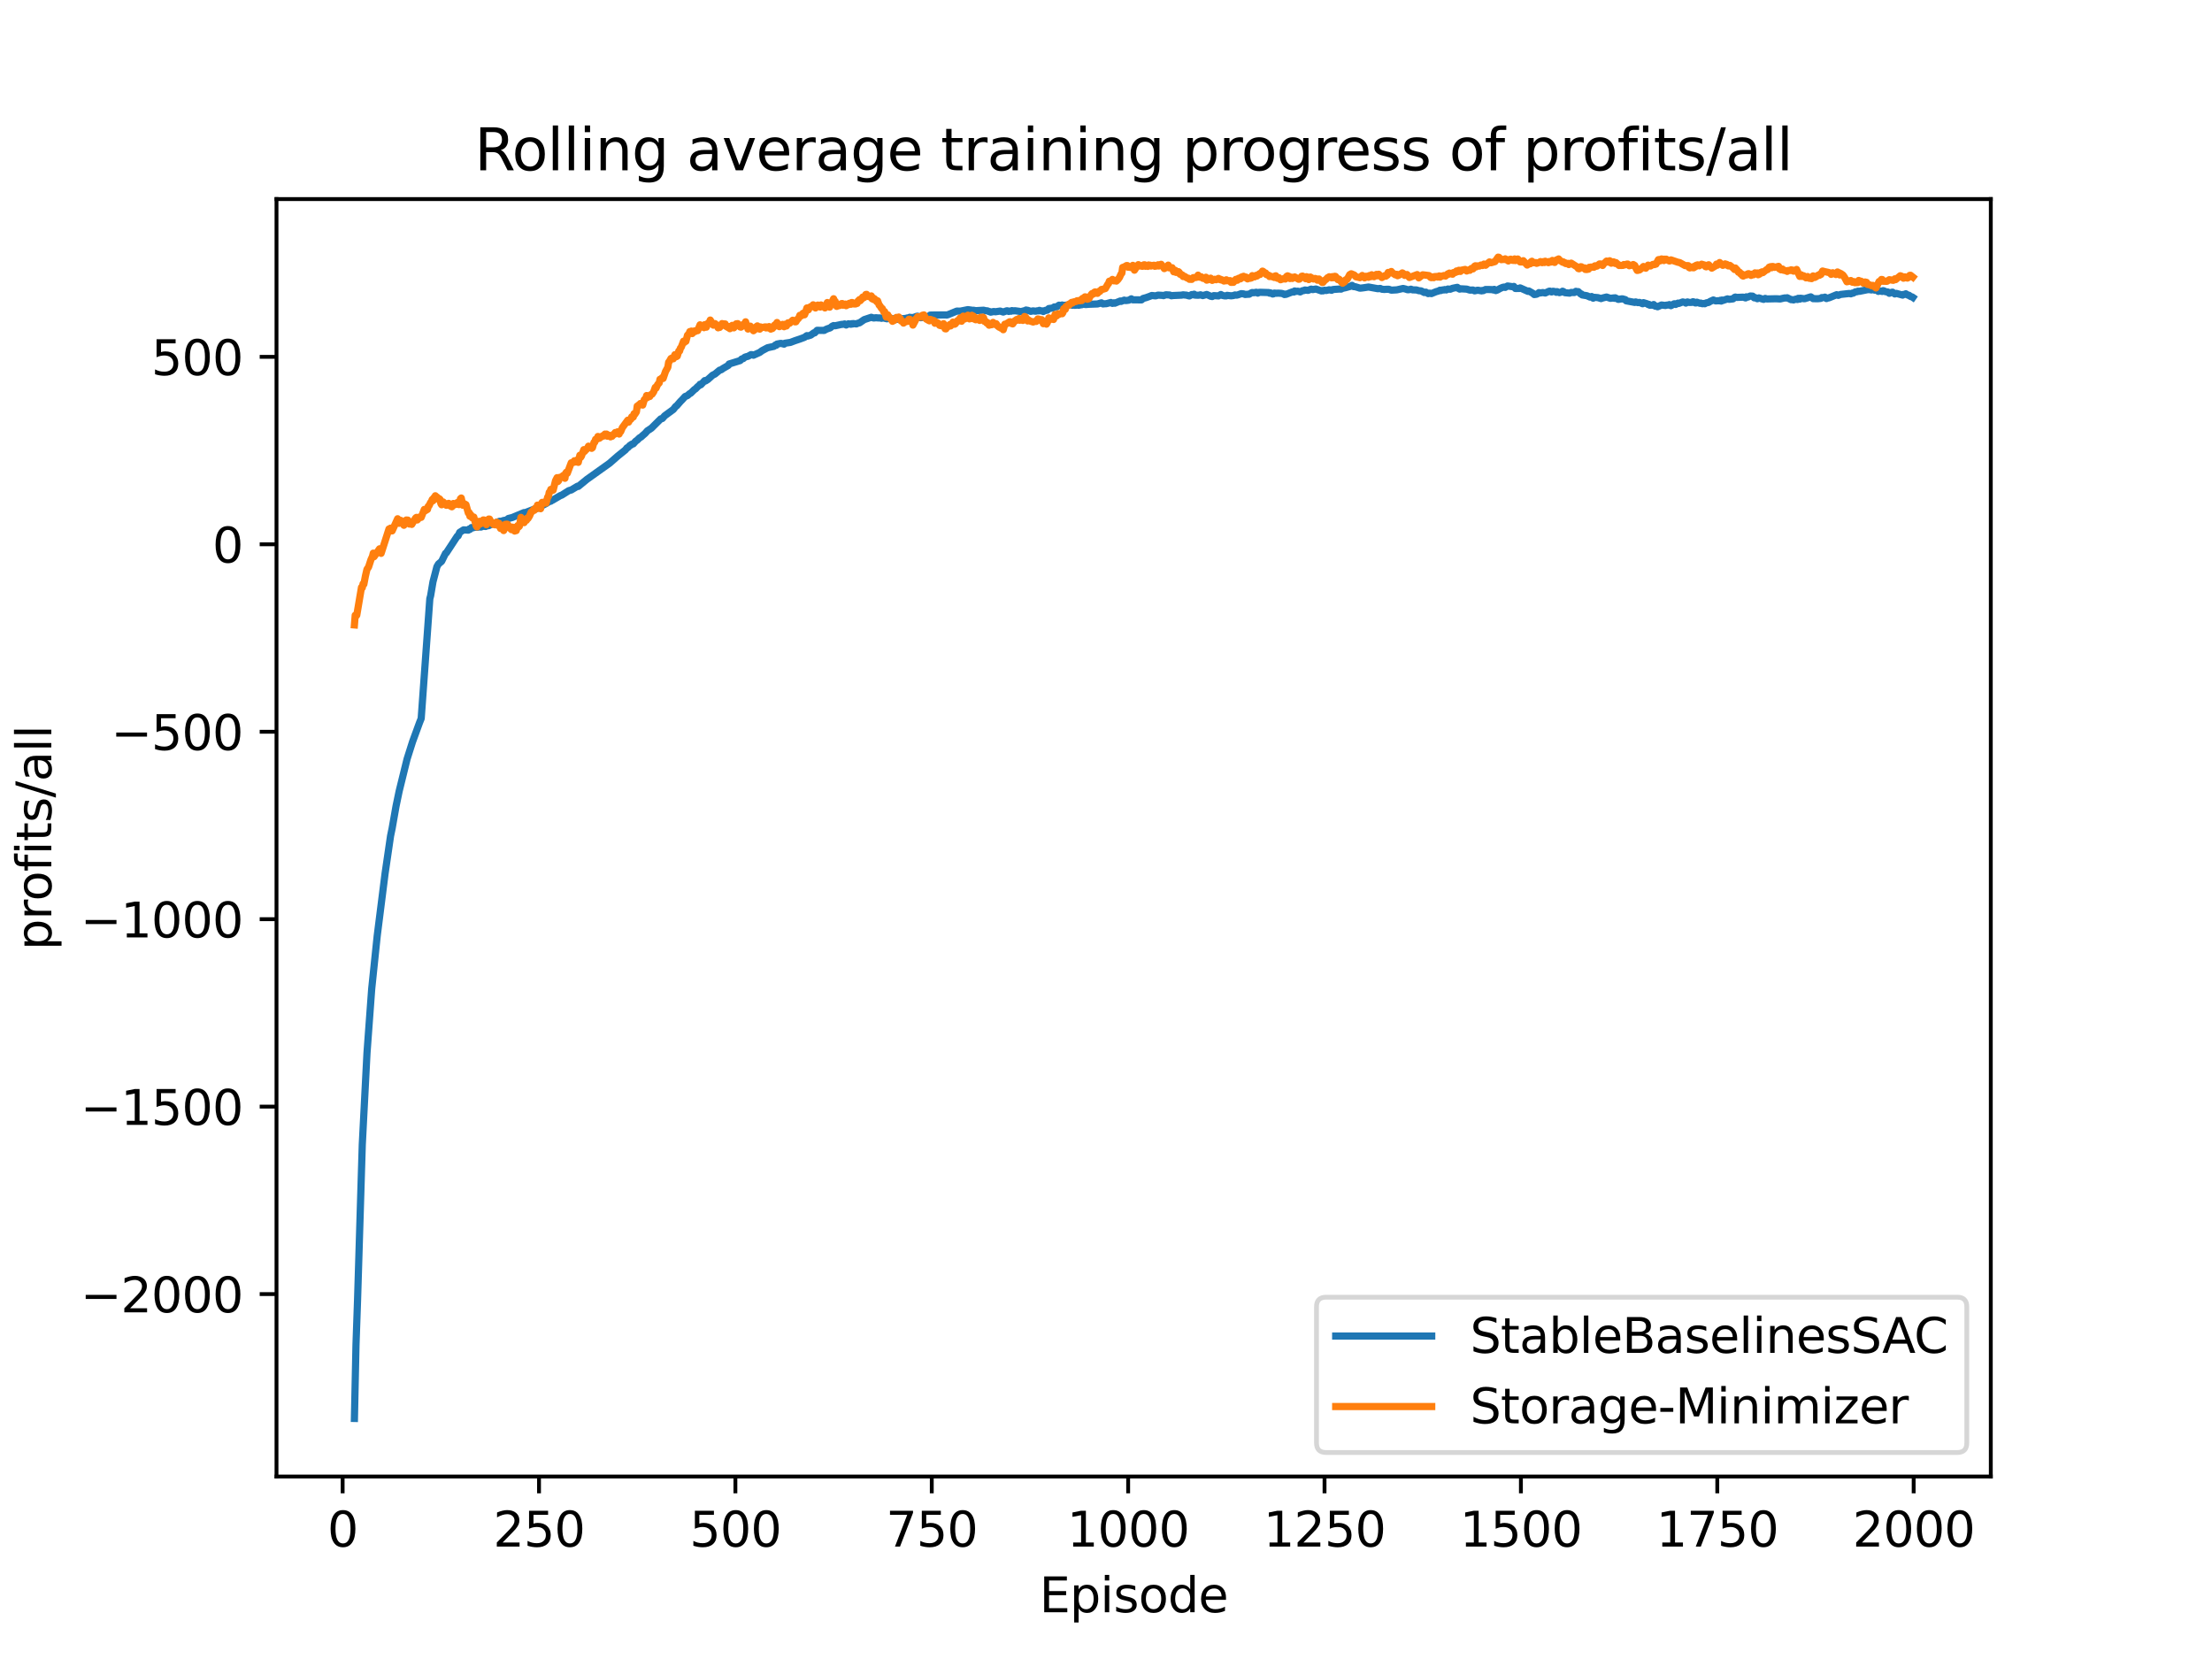 <?xml version="1.0" encoding="utf-8" standalone="no"?>
<!DOCTYPE svg PUBLIC "-//W3C//DTD SVG 1.1//EN"
  "http://www.w3.org/Graphics/SVG/1.1/DTD/svg11.dtd">
<svg xmlns:xlink="http://www.w3.org/1999/xlink" width="460.8pt" height="345.6pt" viewBox="0 0 460.8 345.6" xmlns="http://www.w3.org/2000/svg" version="1.1">
 <defs>
  <style type="text/css">*{stroke-linejoin: round; stroke-linecap: butt}</style>
 </defs>
 <g id="figure_1">
  <g id="patch_1">
   <path d="M 0 345.6 
L 460.8 345.6 
L 460.8 0 
L 0 0 
z
" style="fill: #ffffff"/>
  </g>
  <g id="axes_1">
   <g id="patch_2">
    <path d="M 57.6 307.584 
L 414.72 307.584 
L 414.72 41.472 
L 57.6 41.472 
z
" style="fill: #ffffff"/>
   </g>
   <g id="matplotlib.axis_1">
    <g id="xtick_1">
     <g id="line2d_1">
      <defs>
       <path id="m04e9c3adb4" d="M 0 0 
L 0 3.5 
" style="stroke: #000000; stroke-width: 0.8"/>
      </defs>
      <g>
       <use xlink:href="#m04e9c3adb4" x="71.378" y="307.584" style="stroke: #000000; stroke-width: 0.8"/>
      </g>
     </g>
     <g id="text_1">
      <!-- 0 -->
      <g transform="translate(68.197 322.182)scale(0.1 -0.1)">
       <defs>
        <path id="DejaVuSans-30" d="M 2034 4250 
Q 1547 4250 1301 3770 
Q 1056 3291 1056 2328 
Q 1056 1369 1301 889 
Q 1547 409 2034 409 
Q 2525 409 2770 889 
Q 3016 1369 3016 2328 
Q 3016 3291 2770 3770 
Q 2525 4250 2034 4250 
z
M 2034 4750 
Q 2819 4750 3233 4129 
Q 3647 3509 3647 2328 
Q 3647 1150 3233 529 
Q 2819 -91 2034 -91 
Q 1250 -91 836 529 
Q 422 1150 422 2328 
Q 422 3509 836 4129 
Q 1250 4750 2034 4750 
z
" transform="scale(0.016)"/>
       </defs>
       <use xlink:href="#DejaVuSans-30"/>
      </g>
     </g>
    </g>
    <g id="xtick_2">
     <g id="line2d_2">
      <g>
       <use xlink:href="#m04e9c3adb4" x="112.287" y="307.584" style="stroke: #000000; stroke-width: 0.8"/>
      </g>
     </g>
     <g id="text_2">
      <!-- 250 -->
      <g transform="translate(102.744 322.182)scale(0.1 -0.1)">
       <defs>
        <path id="DejaVuSans-32" d="M 1228 531 
L 3431 531 
L 3431 0 
L 469 0 
L 469 531 
Q 828 903 1448 1529 
Q 2069 2156 2228 2338 
Q 2531 2678 2651 2914 
Q 2772 3150 2772 3378 
Q 2772 3750 2511 3984 
Q 2250 4219 1831 4219 
Q 1534 4219 1204 4116 
Q 875 4013 500 3803 
L 500 4441 
Q 881 4594 1212 4672 
Q 1544 4750 1819 4750 
Q 2544 4750 2975 4387 
Q 3406 4025 3406 3419 
Q 3406 3131 3298 2873 
Q 3191 2616 2906 2266 
Q 2828 2175 2409 1742 
Q 1991 1309 1228 531 
z
" transform="scale(0.016)"/>
        <path id="DejaVuSans-35" d="M 691 4666 
L 3169 4666 
L 3169 4134 
L 1269 4134 
L 1269 2991 
Q 1406 3038 1543 3061 
Q 1681 3084 1819 3084 
Q 2600 3084 3056 2656 
Q 3513 2228 3513 1497 
Q 3513 744 3044 326 
Q 2575 -91 1722 -91 
Q 1428 -91 1123 -41 
Q 819 9 494 109 
L 494 744 
Q 775 591 1075 516 
Q 1375 441 1709 441 
Q 2250 441 2565 725 
Q 2881 1009 2881 1497 
Q 2881 1984 2565 2268 
Q 2250 2553 1709 2553 
Q 1456 2553 1204 2497 
Q 953 2441 691 2322 
L 691 4666 
z
" transform="scale(0.016)"/>
       </defs>
       <use xlink:href="#DejaVuSans-32"/>
       <use xlink:href="#DejaVuSans-35" x="63.623"/>
       <use xlink:href="#DejaVuSans-30" x="127.246"/>
      </g>
     </g>
    </g>
    <g id="xtick_3">
     <g id="line2d_3">
      <g>
       <use xlink:href="#m04e9c3adb4" x="153.196" y="307.584" style="stroke: #000000; stroke-width: 0.8"/>
      </g>
     </g>
     <g id="text_3">
      <!-- 500 -->
      <g transform="translate(143.653 322.182)scale(0.1 -0.1)">
       <use xlink:href="#DejaVuSans-35"/>
       <use xlink:href="#DejaVuSans-30" x="63.623"/>
       <use xlink:href="#DejaVuSans-30" x="127.246"/>
      </g>
     </g>
    </g>
    <g id="xtick_4">
     <g id="line2d_4">
      <g>
       <use xlink:href="#m04e9c3adb4" x="194.105" y="307.584" style="stroke: #000000; stroke-width: 0.8"/>
      </g>
     </g>
     <g id="text_4">
      <!-- 750 -->
      <g transform="translate(184.562 322.182)scale(0.1 -0.1)">
       <defs>
        <path id="DejaVuSans-37" d="M 525 4666 
L 3525 4666 
L 3525 4397 
L 1831 0 
L 1172 0 
L 2766 4134 
L 525 4134 
L 525 4666 
z
" transform="scale(0.016)"/>
       </defs>
       <use xlink:href="#DejaVuSans-37"/>
       <use xlink:href="#DejaVuSans-35" x="63.623"/>
       <use xlink:href="#DejaVuSans-30" x="127.246"/>
      </g>
     </g>
    </g>
    <g id="xtick_5">
     <g id="line2d_5">
      <g>
       <use xlink:href="#m04e9c3adb4" x="235.015" y="307.584" style="stroke: #000000; stroke-width: 0.8"/>
      </g>
     </g>
     <g id="text_5">
      <!-- 1000 -->
      <g transform="translate(222.29 322.182)scale(0.1 -0.1)">
       <defs>
        <path id="DejaVuSans-31" d="M 794 531 
L 1825 531 
L 1825 4091 
L 703 3866 
L 703 4441 
L 1819 4666 
L 2450 4666 
L 2450 531 
L 3481 531 
L 3481 0 
L 794 0 
L 794 531 
z
" transform="scale(0.016)"/>
       </defs>
       <use xlink:href="#DejaVuSans-31"/>
       <use xlink:href="#DejaVuSans-30" x="63.623"/>
       <use xlink:href="#DejaVuSans-30" x="127.246"/>
       <use xlink:href="#DejaVuSans-30" x="190.869"/>
      </g>
     </g>
    </g>
    <g id="xtick_6">
     <g id="line2d_6">
      <g>
       <use xlink:href="#m04e9c3adb4" x="275.924" y="307.584" style="stroke: #000000; stroke-width: 0.8"/>
      </g>
     </g>
     <g id="text_6">
      <!-- 1250 -->
      <g transform="translate(263.199 322.182)scale(0.1 -0.1)">
       <use xlink:href="#DejaVuSans-31"/>
       <use xlink:href="#DejaVuSans-32" x="63.623"/>
       <use xlink:href="#DejaVuSans-35" x="127.246"/>
       <use xlink:href="#DejaVuSans-30" x="190.869"/>
      </g>
     </g>
    </g>
    <g id="xtick_7">
     <g id="line2d_7">
      <g>
       <use xlink:href="#m04e9c3adb4" x="316.833" y="307.584" style="stroke: #000000; stroke-width: 0.8"/>
      </g>
     </g>
     <g id="text_7">
      <!-- 1500 -->
      <g transform="translate(304.108 322.182)scale(0.1 -0.1)">
       <use xlink:href="#DejaVuSans-31"/>
       <use xlink:href="#DejaVuSans-35" x="63.623"/>
       <use xlink:href="#DejaVuSans-30" x="127.246"/>
       <use xlink:href="#DejaVuSans-30" x="190.869"/>
      </g>
     </g>
    </g>
    <g id="xtick_8">
     <g id="line2d_8">
      <g>
       <use xlink:href="#m04e9c3adb4" x="357.742" y="307.584" style="stroke: #000000; stroke-width: 0.8"/>
      </g>
     </g>
     <g id="text_8">
      <!-- 1750 -->
      <g transform="translate(345.017 322.182)scale(0.1 -0.1)">
       <use xlink:href="#DejaVuSans-31"/>
       <use xlink:href="#DejaVuSans-37" x="63.623"/>
       <use xlink:href="#DejaVuSans-35" x="127.246"/>
       <use xlink:href="#DejaVuSans-30" x="190.869"/>
      </g>
     </g>
    </g>
    <g id="xtick_9">
     <g id="line2d_9">
      <g>
       <use xlink:href="#m04e9c3adb4" x="398.651" y="307.584" style="stroke: #000000; stroke-width: 0.8"/>
      </g>
     </g>
     <g id="text_9">
      <!-- 2000 -->
      <g transform="translate(385.926 322.182)scale(0.1 -0.1)">
       <use xlink:href="#DejaVuSans-32"/>
       <use xlink:href="#DejaVuSans-30" x="63.623"/>
       <use xlink:href="#DejaVuSans-30" x="127.246"/>
       <use xlink:href="#DejaVuSans-30" x="190.869"/>
      </g>
     </g>
    </g>
    <g id="text_10">
     <!-- Episode -->
     <g transform="translate(216.523 335.861)scale(0.1 -0.1)">
      <defs>
       <path id="DejaVuSans-45" d="M 628 4666 
L 3578 4666 
L 3578 4134 
L 1259 4134 
L 1259 2753 
L 3481 2753 
L 3481 2222 
L 1259 2222 
L 1259 531 
L 3634 531 
L 3634 0 
L 628 0 
L 628 4666 
z
" transform="scale(0.016)"/>
       <path id="DejaVuSans-70" d="M 1159 525 
L 1159 -1331 
L 581 -1331 
L 581 3500 
L 1159 3500 
L 1159 2969 
Q 1341 3281 1617 3432 
Q 1894 3584 2278 3584 
Q 2916 3584 3314 3078 
Q 3713 2572 3713 1747 
Q 3713 922 3314 415 
Q 2916 -91 2278 -91 
Q 1894 -91 1617 61 
Q 1341 213 1159 525 
z
M 3116 1747 
Q 3116 2381 2855 2742 
Q 2594 3103 2138 3103 
Q 1681 3103 1420 2742 
Q 1159 2381 1159 1747 
Q 1159 1113 1420 752 
Q 1681 391 2138 391 
Q 2594 391 2855 752 
Q 3116 1113 3116 1747 
z
" transform="scale(0.016)"/>
       <path id="DejaVuSans-69" d="M 603 3500 
L 1178 3500 
L 1178 0 
L 603 0 
L 603 3500 
z
M 603 4863 
L 1178 4863 
L 1178 4134 
L 603 4134 
L 603 4863 
z
" transform="scale(0.016)"/>
       <path id="DejaVuSans-73" d="M 2834 3397 
L 2834 2853 
Q 2591 2978 2328 3040 
Q 2066 3103 1784 3103 
Q 1356 3103 1142 2972 
Q 928 2841 928 2578 
Q 928 2378 1081 2264 
Q 1234 2150 1697 2047 
L 1894 2003 
Q 2506 1872 2764 1633 
Q 3022 1394 3022 966 
Q 3022 478 2636 193 
Q 2250 -91 1575 -91 
Q 1294 -91 989 -36 
Q 684 19 347 128 
L 347 722 
Q 666 556 975 473 
Q 1284 391 1588 391 
Q 1994 391 2212 530 
Q 2431 669 2431 922 
Q 2431 1156 2273 1281 
Q 2116 1406 1581 1522 
L 1381 1569 
Q 847 1681 609 1914 
Q 372 2147 372 2553 
Q 372 3047 722 3315 
Q 1072 3584 1716 3584 
Q 2034 3584 2315 3537 
Q 2597 3491 2834 3397 
z
" transform="scale(0.016)"/>
       <path id="DejaVuSans-6f" d="M 1959 3097 
Q 1497 3097 1228 2736 
Q 959 2375 959 1747 
Q 959 1119 1226 758 
Q 1494 397 1959 397 
Q 2419 397 2687 759 
Q 2956 1122 2956 1747 
Q 2956 2369 2687 2733 
Q 2419 3097 1959 3097 
z
M 1959 3584 
Q 2709 3584 3137 3096 
Q 3566 2609 3566 1747 
Q 3566 888 3137 398 
Q 2709 -91 1959 -91 
Q 1206 -91 779 398 
Q 353 888 353 1747 
Q 353 2609 779 3096 
Q 1206 3584 1959 3584 
z
" transform="scale(0.016)"/>
       <path id="DejaVuSans-64" d="M 2906 2969 
L 2906 4863 
L 3481 4863 
L 3481 0 
L 2906 0 
L 2906 525 
Q 2725 213 2448 61 
Q 2172 -91 1784 -91 
Q 1150 -91 751 415 
Q 353 922 353 1747 
Q 353 2572 751 3078 
Q 1150 3584 1784 3584 
Q 2172 3584 2448 3432 
Q 2725 3281 2906 2969 
z
M 947 1747 
Q 947 1113 1208 752 
Q 1469 391 1925 391 
Q 2381 391 2643 752 
Q 2906 1113 2906 1747 
Q 2906 2381 2643 2742 
Q 2381 3103 1925 3103 
Q 1469 3103 1208 2742 
Q 947 2381 947 1747 
z
" transform="scale(0.016)"/>
       <path id="DejaVuSans-65" d="M 3597 1894 
L 3597 1613 
L 953 1613 
Q 991 1019 1311 708 
Q 1631 397 2203 397 
Q 2534 397 2845 478 
Q 3156 559 3463 722 
L 3463 178 
Q 3153 47 2828 -22 
Q 2503 -91 2169 -91 
Q 1331 -91 842 396 
Q 353 884 353 1716 
Q 353 2575 817 3079 
Q 1281 3584 2069 3584 
Q 2775 3584 3186 3129 
Q 3597 2675 3597 1894 
z
M 3022 2063 
Q 3016 2534 2758 2815 
Q 2500 3097 2075 3097 
Q 1594 3097 1305 2825 
Q 1016 2553 972 2059 
L 3022 2063 
z
" transform="scale(0.016)"/>
      </defs>
      <use xlink:href="#DejaVuSans-45"/>
      <use xlink:href="#DejaVuSans-70" x="63.184"/>
      <use xlink:href="#DejaVuSans-69" x="126.66"/>
      <use xlink:href="#DejaVuSans-73" x="154.443"/>
      <use xlink:href="#DejaVuSans-6f" x="206.543"/>
      <use xlink:href="#DejaVuSans-64" x="267.725"/>
      <use xlink:href="#DejaVuSans-65" x="331.201"/>
     </g>
    </g>
   </g>
   <g id="matplotlib.axis_2">
    <g id="ytick_1">
     <g id="line2d_10">
      <defs>
       <path id="mb49ec159e1" d="M 0 0 
L -3.5 0 
" style="stroke: #000000; stroke-width: 0.8"/>
      </defs>
      <g>
       <use xlink:href="#mb49ec159e1" x="57.6" y="269.582" style="stroke: #000000; stroke-width: 0.8"/>
      </g>
     </g>
     <g id="text_11">
      <!-- −2000 -->
      <g transform="translate(16.77 273.381)scale(0.1 -0.1)">
       <defs>
        <path id="DejaVuSans-2212" d="M 678 2272 
L 4684 2272 
L 4684 1741 
L 678 1741 
L 678 2272 
z
" transform="scale(0.016)"/>
       </defs>
       <use xlink:href="#DejaVuSans-2212"/>
       <use xlink:href="#DejaVuSans-32" x="83.789"/>
       <use xlink:href="#DejaVuSans-30" x="147.412"/>
       <use xlink:href="#DejaVuSans-30" x="211.035"/>
       <use xlink:href="#DejaVuSans-30" x="274.658"/>
      </g>
     </g>
    </g>
    <g id="ytick_2">
     <g id="line2d_11">
      <g>
       <use xlink:href="#mb49ec159e1" x="57.6" y="230.533" style="stroke: #000000; stroke-width: 0.8"/>
      </g>
     </g>
     <g id="text_12">
      <!-- −1500 -->
      <g transform="translate(16.77 234.332)scale(0.1 -0.1)">
       <use xlink:href="#DejaVuSans-2212"/>
       <use xlink:href="#DejaVuSans-31" x="83.789"/>
       <use xlink:href="#DejaVuSans-35" x="147.412"/>
       <use xlink:href="#DejaVuSans-30" x="211.035"/>
       <use xlink:href="#DejaVuSans-30" x="274.658"/>
      </g>
     </g>
    </g>
    <g id="ytick_3">
     <g id="line2d_12">
      <g>
       <use xlink:href="#mb49ec159e1" x="57.6" y="191.484" style="stroke: #000000; stroke-width: 0.8"/>
      </g>
     </g>
     <g id="text_13">
      <!-- −1000 -->
      <g transform="translate(16.77 195.284)scale(0.1 -0.1)">
       <use xlink:href="#DejaVuSans-2212"/>
       <use xlink:href="#DejaVuSans-31" x="83.789"/>
       <use xlink:href="#DejaVuSans-30" x="147.412"/>
       <use xlink:href="#DejaVuSans-30" x="211.035"/>
       <use xlink:href="#DejaVuSans-30" x="274.658"/>
      </g>
     </g>
    </g>
    <g id="ytick_4">
     <g id="line2d_13">
      <g>
       <use xlink:href="#mb49ec159e1" x="57.6" y="152.436" style="stroke: #000000; stroke-width: 0.8"/>
      </g>
     </g>
     <g id="text_14">
      <!-- −500 -->
      <g transform="translate(23.133 156.235)scale(0.1 -0.1)">
       <use xlink:href="#DejaVuSans-2212"/>
       <use xlink:href="#DejaVuSans-35" x="83.789"/>
       <use xlink:href="#DejaVuSans-30" x="147.412"/>
       <use xlink:href="#DejaVuSans-30" x="211.035"/>
      </g>
     </g>
    </g>
    <g id="ytick_5">
     <g id="line2d_14">
      <g>
       <use xlink:href="#mb49ec159e1" x="57.6" y="113.387" style="stroke: #000000; stroke-width: 0.8"/>
      </g>
     </g>
     <g id="text_15">
      <!-- 0 -->
      <g transform="translate(44.237 117.187)scale(0.1 -0.1)">
       <use xlink:href="#DejaVuSans-30"/>
      </g>
     </g>
    </g>
    <g id="ytick_6">
     <g id="line2d_15">
      <g>
       <use xlink:href="#mb49ec159e1" x="57.6" y="74.339" style="stroke: #000000; stroke-width: 0.8"/>
      </g>
     </g>
     <g id="text_16">
      <!-- 500 -->
      <g transform="translate(31.512 78.138)scale(0.1 -0.1)">
       <use xlink:href="#DejaVuSans-35"/>
       <use xlink:href="#DejaVuSans-30" x="63.623"/>
       <use xlink:href="#DejaVuSans-30" x="127.246"/>
      </g>
     </g>
    </g>
    <g id="text_17">
     <!-- profits/all -->
     <g transform="translate(10.691 197.945)rotate(-90)scale(0.1 -0.1)">
      <defs>
       <path id="DejaVuSans-72" d="M 2631 2963 
Q 2534 3019 2420 3045 
Q 2306 3072 2169 3072 
Q 1681 3072 1420 2755 
Q 1159 2438 1159 1844 
L 1159 0 
L 581 0 
L 581 3500 
L 1159 3500 
L 1159 2956 
Q 1341 3275 1631 3429 
Q 1922 3584 2338 3584 
Q 2397 3584 2469 3576 
Q 2541 3569 2628 3553 
L 2631 2963 
z
" transform="scale(0.016)"/>
       <path id="DejaVuSans-66" d="M 2375 4863 
L 2375 4384 
L 1825 4384 
Q 1516 4384 1395 4259 
Q 1275 4134 1275 3809 
L 1275 3500 
L 2222 3500 
L 2222 3053 
L 1275 3053 
L 1275 0 
L 697 0 
L 697 3053 
L 147 3053 
L 147 3500 
L 697 3500 
L 697 3744 
Q 697 4328 969 4595 
Q 1241 4863 1831 4863 
L 2375 4863 
z
" transform="scale(0.016)"/>
       <path id="DejaVuSans-74" d="M 1172 4494 
L 1172 3500 
L 2356 3500 
L 2356 3053 
L 1172 3053 
L 1172 1153 
Q 1172 725 1289 603 
Q 1406 481 1766 481 
L 2356 481 
L 2356 0 
L 1766 0 
Q 1100 0 847 248 
Q 594 497 594 1153 
L 594 3053 
L 172 3053 
L 172 3500 
L 594 3500 
L 594 4494 
L 1172 4494 
z
" transform="scale(0.016)"/>
       <path id="DejaVuSans-2f" d="M 1625 4666 
L 2156 4666 
L 531 -594 
L 0 -594 
L 1625 4666 
z
" transform="scale(0.016)"/>
       <path id="DejaVuSans-61" d="M 2194 1759 
Q 1497 1759 1228 1600 
Q 959 1441 959 1056 
Q 959 750 1161 570 
Q 1363 391 1709 391 
Q 2188 391 2477 730 
Q 2766 1069 2766 1631 
L 2766 1759 
L 2194 1759 
z
M 3341 1997 
L 3341 0 
L 2766 0 
L 2766 531 
Q 2569 213 2275 61 
Q 1981 -91 1556 -91 
Q 1019 -91 701 211 
Q 384 513 384 1019 
Q 384 1609 779 1909 
Q 1175 2209 1959 2209 
L 2766 2209 
L 2766 2266 
Q 2766 2663 2505 2880 
Q 2244 3097 1772 3097 
Q 1472 3097 1187 3025 
Q 903 2953 641 2809 
L 641 3341 
Q 956 3463 1253 3523 
Q 1550 3584 1831 3584 
Q 2591 3584 2966 3190 
Q 3341 2797 3341 1997 
z
" transform="scale(0.016)"/>
       <path id="DejaVuSans-6c" d="M 603 4863 
L 1178 4863 
L 1178 0 
L 603 0 
L 603 4863 
z
" transform="scale(0.016)"/>
      </defs>
      <use xlink:href="#DejaVuSans-70"/>
      <use xlink:href="#DejaVuSans-72" x="63.477"/>
      <use xlink:href="#DejaVuSans-6f" x="102.34"/>
      <use xlink:href="#DejaVuSans-66" x="163.521"/>
      <use xlink:href="#DejaVuSans-69" x="198.727"/>
      <use xlink:href="#DejaVuSans-74" x="226.51"/>
      <use xlink:href="#DejaVuSans-73" x="265.719"/>
      <use xlink:href="#DejaVuSans-2f" x="317.818"/>
      <use xlink:href="#DejaVuSans-61" x="351.51"/>
      <use xlink:href="#DejaVuSans-6c" x="412.789"/>
      <use xlink:href="#DejaVuSans-6c" x="440.572"/>
     </g>
    </g>
   </g>
   <g id="line2d_16">
    <path d="M 73.833 295.488 
L 74.16 280.138 
L 74.487 270.775 
L 75.469 238.428 
L 76.451 219.357 
L 77.433 205.982 
L 78.578 194.968 
L 80.215 181.981 
L 81.36 174.141 
L 81.687 172.563 
L 82.505 167.921 
L 83.16 164.781 
L 84.796 158.134 
L 85.942 154.516 
L 87.415 150.489 
L 87.742 149.677 
L 89.542 124.711 
L 89.705 124.113 
L 90.196 121.2 
L 91.015 118.057 
L 91.342 117.49 
L 91.996 116.939 
L 92.815 115.263 
L 92.978 115.18 
L 95.269 111.679 
L 95.433 111.647 
L 95.76 110.903 
L 96.578 110.381 
L 97.56 110.438 
L 97.724 110.21 
L 97.887 110.279 
L 98.215 109.899 
L 98.378 109.991 
L 98.869 109.847 
L 99.524 109.828 
L 99.851 109.76 
L 100.178 109.795 
L 100.669 109.619 
L 101.16 109.675 
L 101.487 109.531 
L 101.815 109.508 
L 102.469 109.172 
L 104.105 108.581 
L 104.433 108.648 
L 104.76 108.469 
L 105.578 108.299 
L 105.905 108.009 
L 106.724 107.803 
L 109.178 106.774 
L 109.342 106.822 
L 111.633 105.93 
L 111.796 105.954 
L 112.287 105.66 
L 113.76 104.9 
L 114.415 104.479 
L 114.742 104.411 
L 114.905 104.177 
L 115.069 104.219 
L 116.705 103.257 
L 117.033 103.135 
L 118.505 102.204 
L 118.996 102.075 
L 120.305 101.288 
L 120.469 101.33 
L 122.269 99.856 
L 127.015 96.474 
L 128.651 95.037 
L 130.287 93.72 
L 130.615 93.296 
L 130.778 93.253 
L 131.269 92.751 
L 131.433 92.724 
L 131.596 92.538 
L 131.924 92.469 
L 132.415 91.918 
L 132.742 91.688 
L 133.233 91.209 
L 133.56 91.023 
L 133.887 90.714 
L 134.378 90.297 
L 134.869 89.741 
L 135.687 89.208 
L 137.651 87.255 
L 137.978 87.18 
L 138.469 86.617 
L 140.269 85.297 
L 140.76 84.663 
L 140.924 84.589 
L 141.742 83.642 
L 142.069 83.319 
L 142.724 82.6 
L 143.215 82.407 
L 143.705 81.972 
L 143.869 81.921 
L 144.687 81.121 
L 144.851 81.05 
L 145.342 80.542 
L 145.669 80.298 
L 145.833 80.052 
L 145.996 80.156 
L 146.815 79.281 
L 146.978 79.359 
L 147.469 79.045 
L 148.451 78.159 
L 148.942 77.918 
L 149.924 77.105 
L 150.251 77.031 
L 150.578 76.779 
L 151.724 76.117 
L 151.887 75.827 
L 154.178 75.118 
L 154.505 74.787 
L 154.833 74.701 
L 155.16 74.411 
L 155.487 74.304 
L 155.815 74.228 
L 156.469 73.869 
L 156.796 73.902 
L 156.96 74 
L 158.269 73.411 
L 158.76 73.048 
L 159.905 72.439 
L 161.215 72.155 
L 161.542 71.861 
L 161.705 71.933 
L 161.869 71.676 
L 162.687 71.524 
L 163.342 71.692 
L 163.505 71.502 
L 163.833 71.452 
L 164.324 71.379 
L 164.651 71.331 
L 165.633 70.961 
L 166.615 70.635 
L 167.269 70.396 
L 167.596 70.271 
L 168.087 69.916 
L 168.251 70.011 
L 168.905 69.803 
L 169.56 69.322 
L 169.724 69.345 
L 170.215 68.813 
L 171.687 68.834 
L 172.015 68.645 
L 172.342 68.501 
L 172.833 68.342 
L 172.996 68.264 
L 173.324 67.982 
L 173.651 67.822 
L 173.978 67.865 
L 175.287 67.583 
L 175.778 67.545 
L 175.942 67.477 
L 176.269 67.706 
L 176.76 67.447 
L 177.251 67.547 
L 177.415 67.434 
L 177.578 67.503 
L 177.742 67.407 
L 178.396 67.477 
L 178.724 67.327 
L 179.051 67.258 
L 180.033 66.582 
L 181.505 66.095 
L 181.996 66.247 
L 182.487 66.191 
L 182.978 66.235 
L 183.305 66.225 
L 183.633 66.307 
L 183.96 66.225 
L 184.778 66.409 
L 184.942 66.284 
L 186.087 66.413 
L 186.415 66.397 
L 186.742 66.548 
L 187.56 66.36 
L 188.051 66.389 
L 188.705 66.323 
L 189.033 66.225 
L 189.196 66.239 
L 189.524 66.09 
L 189.687 66.16 
L 190.015 66.14 
L 190.178 66.177 
L 190.996 65.879 
L 191.16 65.873 
L 191.324 66.029 
L 191.487 65.965 
L 191.815 66.183 
L 193.124 65.969 
L 193.287 66.054 
L 193.778 65.64 
L 194.105 65.63 
L 194.76 65.618 
L 196.724 65.608 
L 197.051 65.601 
L 197.215 65.634 
L 197.542 65.534 
L 199.342 64.798 
L 199.833 64.824 
L 200.16 64.797 
L 201.633 64.501 
L 201.96 64.549 
L 202.287 64.594 
L 202.451 64.621 
L 202.615 64.766 
L 202.778 64.626 
L 203.269 64.719 
L 204.905 64.623 
L 205.233 64.713 
L 205.724 64.762 
L 206.051 64.92 
L 206.215 64.918 
L 206.378 65.031 
L 207.033 64.891 
L 207.36 64.948 
L 208.342 64.8 
L 208.996 65.005 
L 209.651 64.767 
L 209.815 64.736 
L 210.142 64.881 
L 210.305 64.799 
L 210.633 64.831 
L 210.796 64.708 
L 211.124 64.76 
L 211.451 64.736 
L 212.433 64.868 
L 212.596 64.941 
L 213.415 64.724 
L 213.578 64.711 
L 213.742 64.581 
L 213.905 64.675 
L 214.069 64.636 
L 214.724 64.86 
L 215.215 64.758 
L 215.705 64.83 
L 216.196 64.729 
L 216.36 64.758 
L 216.524 64.651 
L 216.851 64.771 
L 217.178 64.764 
L 217.342 64.892 
L 217.505 64.741 
L 217.669 64.745 
L 217.833 64.637 
L 218.16 64.625 
L 218.487 64.278 
L 219.305 64.171 
L 219.633 63.936 
L 220.124 63.921 
L 220.615 63.571 
L 220.778 63.671 
L 221.269 63.534 
L 221.433 63.648 
L 222.087 63.564 
L 222.251 63.607 
L 222.578 63.49 
L 222.742 63.51 
L 222.905 63.409 
L 223.396 63.599 
L 223.724 63.429 
L 223.887 63.602 
L 224.542 63.544 
L 224.705 63.597 
L 225.033 63.517 
L 225.36 63.479 
L 225.524 63.348 
L 226.178 63.442 
L 226.833 63.385 
L 228.633 63.318 
L 229.451 63.086 
L 229.778 63.315 
L 230.105 63.278 
L 230.433 63.27 
L 231.415 63.011 
L 231.742 63.205 
L 232.069 63.077 
L 232.233 63.168 
L 233.378 62.702 
L 233.542 62.79 
L 234.196 62.522 
L 234.36 62.603 
L 234.687 62.598 
L 235.178 62.528 
L 235.669 62.252 
L 235.996 62.458 
L 237.796 62.47 
L 238.124 62.178 
L 238.778 61.997 
L 239.596 61.701 
L 239.924 61.555 
L 240.742 61.636 
L 241.233 61.478 
L 242.215 61.538 
L 242.378 61.587 
L 242.869 61.405 
L 243.196 61.429 
L 243.687 61.455 
L 244.015 61.616 
L 244.342 61.564 
L 246.142 61.486 
L 246.469 61.411 
L 246.796 61.457 
L 247.124 61.475 
L 247.615 61.622 
L 247.778 61.649 
L 248.269 61.363 
L 248.596 61.418 
L 248.76 61.284 
L 248.924 61.476 
L 249.578 61.509 
L 249.905 61.471 
L 250.069 61.408 
L 250.56 61.577 
L 251.378 61.343 
L 251.869 61.558 
L 252.196 61.71 
L 252.524 61.775 
L 252.851 61.584 
L 253.505 61.621 
L 253.833 61.649 
L 254.324 61.35 
L 254.651 61.542 
L 255.142 61.639 
L 255.469 61.634 
L 255.633 61.523 
L 255.96 61.567 
L 256.451 61.623 
L 256.942 61.568 
L 257.269 61.441 
L 257.596 61.495 
L 257.924 61.41 
L 258.578 61.173 
L 259.069 61.224 
L 259.396 61.347 
L 259.887 61.3 
L 260.215 61.295 
L 260.705 61 
L 260.869 60.937 
L 261.196 60.987 
L 261.687 60.882 
L 262.015 61.061 
L 262.178 60.919 
L 262.505 60.892 
L 264.305 60.943 
L 264.469 61.076 
L 264.633 60.997 
L 265.124 61.247 
L 265.287 61.217 
L 265.451 61.056 
L 265.942 61.092 
L 266.269 61.068 
L 266.924 61.109 
L 267.251 61.181 
L 267.578 61.36 
L 267.742 61.26 
L 267.905 61.317 
L 269.215 60.805 
L 269.542 60.838 
L 269.705 60.61 
L 269.869 60.717 
L 270.36 60.658 
L 270.851 60.814 
L 271.342 60.555 
L 271.669 60.518 
L 271.833 60.415 
L 272.487 60.488 
L 273.142 60.229 
L 273.469 60.327 
L 274.124 60.207 
L 275.269 60.608 
L 275.433 60.521 
L 275.596 60.597 
L 275.924 60.46 
L 276.251 60.522 
L 276.905 60.361 
L 277.396 60.473 
L 277.56 60.343 
L 277.887 60.292 
L 279.033 60.209 
L 279.36 60.23 
L 279.687 60.06 
L 280.342 59.922 
L 281.324 59.646 
L 281.651 59.444 
L 281.978 59.705 
L 282.305 59.725 
L 282.96 59.919 
L 283.287 60.034 
L 283.615 60.005 
L 284.105 59.942 
L 285.087 59.788 
L 287.051 60.146 
L 287.378 60.098 
L 287.542 60.092 
L 287.869 60.253 
L 288.36 60.295 
L 288.851 60.265 
L 289.342 60.265 
L 289.833 60.446 
L 290.978 60.38 
L 292.287 60.092 
L 292.778 60.208 
L 293.269 60.37 
L 293.596 60.329 
L 293.924 60.244 
L 294.251 60.382 
L 295.069 60.399 
L 295.56 60.555 
L 296.051 60.597 
L 296.705 60.939 
L 297.033 60.86 
L 297.524 61.166 
L 297.851 61.07 
L 298.178 61.166 
L 299.16 60.763 
L 299.651 60.628 
L 299.978 60.448 
L 300.142 60.53 
L 300.469 60.395 
L 300.796 60.405 
L 300.96 60.323 
L 301.287 60.395 
L 301.615 60.209 
L 302.105 60.255 
L 302.596 60.058 
L 303.578 59.856 
L 303.742 60.057 
L 303.905 60.062 
L 304.069 60.226 
L 304.396 60.163 
L 305.542 60.23 
L 306.196 60.435 
L 306.851 60.418 
L 307.178 60.588 
L 307.833 60.452 
L 308.651 60.592 
L 308.815 60.505 
L 308.978 60.548 
L 309.469 60.307 
L 310.287 60.315 
L 310.615 60.326 
L 310.942 60.342 
L 311.105 60.412 
L 311.269 60.277 
L 311.596 60.532 
L 311.924 60.417 
L 312.578 60.056 
L 313.069 59.853 
L 313.396 59.792 
L 313.56 59.876 
L 314.051 59.576 
L 315.196 59.742 
L 315.36 59.665 
L 315.687 60.097 
L 316.505 60.089 
L 316.669 59.971 
L 318.305 60.699 
L 318.469 60.612 
L 319.287 61.075 
L 319.615 61.362 
L 320.105 61.293 
L 320.433 61.106 
L 320.596 60.957 
L 320.76 61.042 
L 321.415 60.942 
L 321.905 61.04 
L 322.724 60.657 
L 322.887 60.651 
L 323.215 60.822 
L 323.542 60.675 
L 324.033 60.771 
L 324.196 60.892 
L 324.36 60.752 
L 324.851 60.962 
L 325.342 60.808 
L 325.505 60.667 
L 325.669 60.723 
L 325.996 60.97 
L 326.978 61.066 
L 327.305 60.918 
L 327.96 60.944 
L 328.287 60.69 
L 328.615 60.798 
L 328.778 60.753 
L 329.269 61.229 
L 329.433 61.235 
L 329.596 61.441 
L 330.578 61.603 
L 331.233 61.891 
L 331.56 61.766 
L 331.887 62.117 
L 332.051 61.935 
L 332.869 62 
L 333.524 62.2 
L 333.851 62.079 
L 334.669 61.878 
L 335.487 62.15 
L 336.142 62.065 
L 336.305 62.147 
L 336.469 62.034 
L 337.124 62.368 
L 337.942 62.245 
L 338.596 62.423 
L 338.76 62.664 
L 340.56 63.001 
L 340.724 62.895 
L 341.215 63.046 
L 341.542 62.998 
L 342.196 63.276 
L 342.36 63.05 
L 343.178 63.299 
L 343.342 63.439 
L 343.505 63.401 
L 343.669 63.577 
L 344.16 63.56 
L 344.324 63.589 
L 344.487 63.438 
L 344.815 63.78 
L 345.142 63.798 
L 345.305 63.905 
L 346.124 63.538 
L 346.942 63.641 
L 347.105 63.562 
L 347.433 63.557 
L 347.76 63.455 
L 348.087 63.68 
L 348.742 63.292 
L 348.905 63.282 
L 349.069 63.424 
L 349.56 63.141 
L 349.724 63.214 
L 350.542 62.901 
L 351.033 63.007 
L 351.196 63.141 
L 351.524 62.901 
L 351.851 62.998 
L 352.178 63 
L 352.505 62.984 
L 352.669 62.853 
L 352.833 62.887 
L 353.16 63.108 
L 353.324 63.106 
L 353.487 62.948 
L 353.815 63.074 
L 354.142 63.186 
L 354.305 63.136 
L 354.633 63.271 
L 354.96 63.213 
L 355.124 63.28 
L 355.451 63.089 
L 355.942 63.005 
L 356.269 62.787 
L 356.924 62.492 
L 357.415 62.686 
L 357.905 62.649 
L 358.233 62.667 
L 358.396 62.553 
L 358.56 62.72 
L 358.724 62.505 
L 358.887 62.602 
L 359.869 62.261 
L 360.196 62.356 
L 361.015 62.261 
L 361.342 61.945 
L 361.505 61.885 
L 361.833 61.957 
L 362.651 61.922 
L 363.142 61.9 
L 363.633 62.063 
L 363.796 61.832 
L 364.124 61.885 
L 364.615 61.664 
L 365.105 61.69 
L 365.433 62.045 
L 365.596 61.976 
L 366.087 62.231 
L 366.415 62.055 
L 366.905 62.223 
L 367.396 62.364 
L 367.724 62.162 
L 368.051 62.277 
L 370.015 62.233 
L 370.833 62.282 
L 371.487 62.128 
L 371.815 62.064 
L 372.142 62.083 
L 372.305 62.03 
L 373.124 62.427 
L 373.287 62.399 
L 373.615 62.483 
L 374.105 62.311 
L 374.433 62.391 
L 374.596 62.149 
L 374.76 62.149 
L 374.924 62.319 
L 375.087 62.129 
L 375.905 62.238 
L 377.215 61.84 
L 377.542 62.066 
L 377.705 62.215 
L 378.687 62.227 
L 379.178 62.178 
L 379.342 62.146 
L 379.505 61.992 
L 379.996 61.988 
L 380.16 61.9 
L 380.487 62.197 
L 380.651 62.089 
L 380.978 62.054 
L 381.305 61.928 
L 382.615 61.389 
L 382.942 61.531 
L 383.433 61.339 
L 385.233 61.137 
L 385.56 61.211 
L 385.887 61.053 
L 386.051 61.069 
L 386.542 60.788 
L 386.869 60.77 
L 387.033 60.665 
L 387.36 60.686 
L 389.16 60.32 
L 389.487 60.35 
L 389.651 60.316 
L 389.815 60.402 
L 390.142 60.301 
L 390.469 60.442 
L 390.96 60.426 
L 391.287 60.703 
L 391.451 60.583 
L 392.105 60.714 
L 392.269 60.55 
L 392.433 60.575 
L 392.76 60.765 
L 393.251 60.825 
L 393.578 61.101 
L 394.069 60.894 
L 394.233 60.862 
L 394.724 61.235 
L 395.051 61.122 
L 396.36 61.476 
L 396.524 61.332 
L 396.851 61.328 
L 397.015 61.2 
L 397.505 61.506 
L 397.669 61.502 
L 397.996 61.766 
L 398.324 61.847 
L 398.487 61.96 
L 398.487 61.96 
" clip-path="url(#p64f8cccde6)" style="fill: none; stroke: #1f77b4; stroke-width: 1.5; stroke-linecap: square"/>
   </g>
   <g id="line2d_17">
    <path d="M 73.833 130.184 
L 73.996 128.162 
L 74.16 128.35 
L 74.324 128.144 
L 75.305 122.349 
L 75.469 122.444 
L 75.633 121.611 
L 75.796 121.717 
L 76.124 119.996 
L 76.451 118.591 
L 76.778 118.125 
L 77.269 116.611 
L 77.596 115.892 
L 77.76 115.227 
L 77.924 115.967 
L 79.069 114.328 
L 79.233 115.11 
L 79.396 115.274 
L 81.033 110.191 
L 81.196 110.492 
L 81.36 110.021 
L 81.524 110.6 
L 81.687 110.595 
L 82.833 108.063 
L 83.16 109.012 
L 83.324 108.821 
L 83.487 108.406 
L 83.651 108.883 
L 83.815 108.936 
L 83.978 108.665 
L 84.142 109.424 
L 84.633 108.328 
L 84.96 108.348 
L 85.287 109.17 
L 85.615 109.004 
L 85.778 109.239 
L 86.596 107.889 
L 86.76 107.78 
L 86.924 108.319 
L 87.087 108.134 
L 87.251 107.752 
L 87.415 107.842 
L 87.742 107.775 
L 88.396 106.121 
L 88.56 106.411 
L 89.051 106.119 
L 89.215 105.466 
L 89.378 105.356 
L 89.705 104.662 
L 89.869 104.51 
L 90.033 104.06 
L 90.196 104.322 
L 90.36 103.711 
L 90.524 103.665 
L 90.687 103.278 
L 90.851 103.763 
L 91.015 103.537 
L 91.342 104.033 
L 91.505 103.881 
L 91.669 104.034 
L 91.833 104.895 
L 91.996 105.154 
L 92.16 105.066 
L 92.324 104.566 
L 92.978 105.262 
L 93.142 104.932 
L 93.305 105.066 
L 93.469 104.858 
L 93.633 105.305 
L 94.124 105.572 
L 94.287 105.417 
L 94.451 104.884 
L 94.615 105.025 
L 94.778 104.917 
L 94.942 105.087 
L 95.269 104.689 
L 95.433 105.035 
L 95.596 105.117 
L 95.924 103.892 
L 96.087 103.746 
L 96.415 105.253 
L 96.742 104.944 
L 97.069 105.129 
L 97.56 106.867 
L 97.724 106.772 
L 97.887 107.541 
L 98.051 107.209 
L 98.378 107.879 
L 98.705 107.71 
L 99.196 109.551 
L 99.36 109.774 
L 99.851 108.595 
L 100.015 109.174 
L 100.342 108.584 
L 100.505 108.946 
L 100.669 108.316 
L 100.833 108.324 
L 101.16 108.625 
L 101.324 109.302 
L 101.487 109.086 
L 101.651 108.322 
L 101.815 108.127 
L 101.978 108.136 
L 102.305 108.769 
L 102.633 108.905 
L 102.796 109.273 
L 102.96 109.138 
L 103.124 109.332 
L 103.287 109.311 
L 103.451 108.78 
L 103.778 109.478 
L 103.942 109.012 
L 104.269 110.091 
L 104.76 109.647 
L 104.924 110.526 
L 105.251 109.227 
L 105.415 109.552 
L 105.578 109.191 
L 105.742 109.224 
L 106.069 109.735 
L 106.233 110.071 
L 106.396 110.028 
L 106.56 110.343 
L 106.724 109.806 
L 106.887 109.96 
L 107.215 110.631 
L 107.378 109.826 
L 107.542 110.537 
L 107.869 109.471 
L 108.033 109.771 
L 108.196 109.626 
L 108.524 107.779 
L 109.015 108.686 
L 109.178 108.881 
L 109.342 108.245 
L 109.669 108.389 
L 109.833 107.926 
L 109.996 108.005 
L 110.324 107.462 
L 110.651 106.665 
L 110.815 106.605 
L 111.142 106.188 
L 111.305 106.304 
L 111.469 105.915 
L 111.796 105.969 
L 111.96 105.228 
L 112.124 105.241 
L 112.287 105.481 
L 112.451 105.302 
L 112.615 105.98 
L 112.778 104.931 
L 112.942 104.648 
L 113.105 104.673 
L 113.269 104.861 
L 113.433 104.571 
L 113.76 104.813 
L 114.087 103.559 
L 114.251 103.392 
L 114.415 102.56 
L 114.578 102.464 
L 114.742 101.947 
L 114.905 101.973 
L 115.069 102.17 
L 115.233 102.102 
L 115.724 100.147 
L 116.051 99.507 
L 116.215 100.313 
L 116.378 100.136 
L 116.542 99.456 
L 116.869 99.413 
L 117.36 99.044 
L 117.687 99.638 
L 117.851 98.548 
L 118.015 98.349 
L 118.178 98.592 
L 118.996 96.409 
L 119.16 96.457 
L 119.324 96.311 
L 119.487 96.321 
L 119.651 95.986 
L 119.978 96.246 
L 120.142 95.863 
L 120.305 95.782 
L 120.469 96.317 
L 120.796 94.835 
L 120.96 95.269 
L 121.124 95.017 
L 121.615 93.673 
L 121.778 94.035 
L 121.942 93.641 
L 122.105 93.687 
L 122.433 93.245 
L 122.596 92.946 
L 122.76 93.029 
L 123.087 93.023 
L 123.251 93.397 
L 123.415 93.265 
L 123.742 92.146 
L 123.905 92.108 
L 124.069 91.521 
L 124.396 91.464 
L 124.56 90.924 
L 124.724 91.329 
L 124.887 91.284 
L 125.215 90.94 
L 125.378 90.968 
L 125.705 90.697 
L 125.869 90.801 
L 126.033 90.426 
L 126.196 90.517 
L 126.36 90.426 
L 126.524 90.865 
L 126.851 90.658 
L 127.178 91.007 
L 127.342 90.812 
L 127.505 90.893 
L 127.833 90.443 
L 127.996 90.478 
L 128.16 90.106 
L 128.487 90.229 
L 128.651 89.954 
L 128.978 90.418 
L 129.142 89.872 
L 129.305 89.909 
L 129.633 89.105 
L 130.778 87.535 
L 130.942 87.942 
L 131.269 87.336 
L 131.433 87.319 
L 131.596 86.833 
L 131.76 86.787 
L 131.924 86.872 
L 132.087 86.179 
L 132.251 86.297 
L 132.578 85.794 
L 132.742 84.594 
L 132.905 84.647 
L 133.069 84.351 
L 133.233 84.308 
L 133.396 84.061 
L 133.56 84.143 
L 133.724 84.076 
L 133.887 84.385 
L 134.215 83.268 
L 134.542 82.978 
L 134.705 82.396 
L 134.869 82.813 
L 135.033 82.517 
L 135.36 82.6 
L 135.524 82.246 
L 135.851 82.106 
L 136.178 81.611 
L 136.505 80.7 
L 136.669 80.858 
L 136.996 80.106 
L 137.324 79.778 
L 137.487 79.009 
L 137.651 79.014 
L 137.978 78.655 
L 138.142 78.838 
L 138.633 77.403 
L 139.124 76.505 
L 139.287 75.46 
L 139.451 75.26 
L 139.778 74.683 
L 140.105 74.532 
L 140.269 74.741 
L 140.596 73.882 
L 140.76 73.967 
L 140.924 74.29 
L 141.087 74.185 
L 141.415 73.1 
L 141.578 73.125 
L 141.742 72.527 
L 141.905 72.366 
L 142.396 71.073 
L 142.56 71.332 
L 142.724 70.968 
L 142.887 71.101 
L 143.215 69.837 
L 143.542 69.489 
L 143.705 69.07 
L 143.869 69.358 
L 144.033 68.971 
L 144.196 69.49 
L 144.687 68.934 
L 144.851 69.047 
L 145.178 68.773 
L 145.342 68.881 
L 145.833 67.662 
L 145.996 68.009 
L 146.16 67.931 
L 146.651 68.259 
L 146.815 67.624 
L 147.142 68.159 
L 147.469 67.357 
L 147.633 67.461 
L 147.96 66.673 
L 148.451 67.527 
L 148.615 67.74 
L 148.778 67.698 
L 148.942 67.407 
L 149.433 67.821 
L 149.596 68.288 
L 149.76 68.042 
L 149.924 68.205 
L 150.415 67.407 
L 150.578 67.77 
L 150.742 67.46 
L 150.905 67.592 
L 151.069 67.486 
L 151.233 67.963 
L 151.724 68.256 
L 151.887 68.019 
L 152.051 68.471 
L 152.542 67.778 
L 152.705 68.188 
L 152.869 68.295 
L 153.36 67.463 
L 153.687 67.419 
L 153.851 67.741 
L 154.015 67.664 
L 154.178 68.105 
L 154.342 68.152 
L 154.505 68.047 
L 154.833 67.587 
L 154.996 67.729 
L 155.324 67.038 
L 155.487 67.713 
L 155.651 67.914 
L 155.815 68.544 
L 156.142 68.431 
L 156.305 67.941 
L 156.633 68.493 
L 156.796 68.323 
L 156.96 68.897 
L 157.287 68.63 
L 157.451 68.134 
L 157.778 67.887 
L 157.942 68.435 
L 158.269 68.566 
L 158.433 68.102 
L 158.596 68.263 
L 159.415 68.093 
L 159.578 68.307 
L 159.742 68.109 
L 159.905 68.298 
L 160.233 68.032 
L 160.396 68.118 
L 160.56 68.56 
L 160.724 68.144 
L 160.887 68.45 
L 161.215 68.1 
L 161.378 67.7 
L 161.542 67.725 
L 161.869 67.183 
L 162.196 67.76 
L 162.36 68.048 
L 162.687 67.87 
L 162.851 67.813 
L 163.015 67.573 
L 163.342 68.062 
L 163.505 67.557 
L 163.833 67.907 
L 164.16 67.252 
L 164.487 67.346 
L 165.142 66.708 
L 165.633 67.053 
L 165.796 67.035 
L 166.124 66.491 
L 166.287 66.399 
L 166.451 66.145 
L 166.615 65.686 
L 166.778 65.821 
L 166.942 65.787 
L 167.269 65.264 
L 167.596 65.579 
L 167.76 65.189 
L 168.087 64.151 
L 168.251 64.239 
L 168.415 64.535 
L 168.578 64.037 
L 168.742 64.042 
L 168.905 63.867 
L 169.069 63.907 
L 169.233 63.812 
L 169.396 63.497 
L 169.887 64.156 
L 170.051 63.642 
L 170.215 63.864 
L 170.378 63.556 
L 170.869 63.965 
L 171.033 63.522 
L 171.196 63.757 
L 171.524 63.679 
L 171.851 64.145 
L 172.015 63.638 
L 172.178 63.542 
L 172.342 63.023 
L 172.833 63.992 
L 173.16 63.231 
L 173.651 62.233 
L 173.815 62.753 
L 173.978 62.765 
L 174.305 63.825 
L 174.469 63.551 
L 174.633 63.703 
L 174.96 63.627 
L 175.287 63.25 
L 175.451 63.232 
L 175.615 63.58 
L 176.105 63.342 
L 176.269 63.683 
L 176.433 63.413 
L 176.76 63.465 
L 176.924 63.179 
L 177.087 63.214 
L 177.251 63.391 
L 177.415 63.016 
L 177.578 63.033 
L 177.742 63.311 
L 178.233 63.321 
L 178.396 63.192 
L 178.56 63.207 
L 178.724 62.732 
L 179.051 62.408 
L 179.215 62.639 
L 179.378 62.26 
L 179.542 62.299 
L 179.705 61.891 
L 180.033 61.97 
L 180.36 61.348 
L 180.524 61.319 
L 180.687 61.707 
L 181.178 61.83 
L 181.342 61.811 
L 181.505 61.642 
L 181.669 62.246 
L 181.833 62.024 
L 181.996 62.403 
L 182.16 62.23 
L 182.487 62.6 
L 182.651 62.855 
L 182.815 62.659 
L 183.142 63.556 
L 183.305 63.708 
L 183.633 64.228 
L 183.796 64.276 
L 184.124 65.003 
L 184.287 64.921 
L 184.615 66.054 
L 184.942 65.592 
L 185.105 66.105 
L 185.269 66.037 
L 185.924 66.936 
L 186.087 66.58 
L 186.251 66.77 
L 186.415 66.443 
L 186.578 66.418 
L 186.742 66.114 
L 186.905 66.406 
L 187.069 66.389 
L 187.233 66.045 
L 187.396 66.419 
L 187.56 66.37 
L 187.724 66.873 
L 188.051 67.001 
L 188.215 67.307 
L 188.542 67.056 
L 189.196 66.906 
L 189.36 66.498 
L 189.524 66.519 
L 190.015 67.071 
L 190.178 67.725 
L 190.669 66.8 
L 190.833 66.374 
L 190.996 66.32 
L 191.16 65.975 
L 191.978 66.056 
L 192.142 65.678 
L 192.469 65.605 
L 192.96 66.473 
L 193.451 66.753 
L 193.615 66.833 
L 193.778 66.538 
L 194.596 66.804 
L 194.76 67.341 
L 195.087 67.134 
L 195.251 67.339 
L 195.415 67.305 
L 195.742 67.776 
L 196.069 67.859 
L 196.233 67.633 
L 196.396 67.662 
L 196.56 67.427 
L 196.887 68.488 
L 197.051 68.513 
L 197.215 68.178 
L 197.378 68.14 
L 197.542 67.905 
L 197.705 67.921 
L 197.869 67.611 
L 198.033 67.893 
L 198.196 67.471 
L 198.36 67.441 
L 198.524 67.095 
L 198.851 67.55 
L 199.015 67.459 
L 199.178 67.104 
L 199.342 67.092 
L 199.505 66.76 
L 199.669 66.805 
L 199.833 66.636 
L 199.996 66.253 
L 200.16 66.452 
L 200.324 66.92 
L 200.651 65.859 
L 200.978 66.445 
L 201.142 65.892 
L 201.305 65.982 
L 201.633 65.668 
L 201.796 66.331 
L 201.96 66.433 
L 202.451 65.681 
L 202.615 66.376 
L 202.778 65.848 
L 202.942 66.066 
L 203.105 66.545 
L 203.269 66.611 
L 203.433 66.242 
L 203.76 66.6 
L 203.924 66.492 
L 204.087 66.747 
L 204.251 66.1 
L 204.578 66.373 
L 204.742 66.069 
L 204.905 66.194 
L 205.069 66.948 
L 205.396 66.983 
L 205.56 67.301 
L 205.724 67.209 
L 206.051 67.75 
L 206.215 67.488 
L 206.542 67.653 
L 206.869 67.163 
L 207.196 67.579 
L 207.36 67.572 
L 207.524 67.438 
L 207.851 67.94 
L 208.178 68.173 
L 208.342 68.144 
L 208.505 68.349 
L 208.833 68.201 
L 208.996 68.687 
L 209.324 67.531 
L 209.487 67.571 
L 209.978 67.239 
L 210.142 67.254 
L 210.305 67.035 
L 210.469 67.023 
L 210.633 67.366 
L 210.96 67.473 
L 211.451 66.787 
L 211.615 66.785 
L 211.778 66.559 
L 211.942 66.7 
L 212.269 66.353 
L 212.433 66.711 
L 212.596 66.611 
L 213.087 66.75 
L 213.415 65.933 
L 213.578 66.001 
L 213.905 66.408 
L 214.069 66.858 
L 214.233 66.644 
L 214.56 66.872 
L 215.215 67.083 
L 215.542 66.957 
L 215.869 66.96 
L 216.196 66.441 
L 216.36 66.466 
L 216.524 66.698 
L 216.687 66.569 
L 217.015 66.596 
L 217.178 66.772 
L 217.342 67.426 
L 217.505 66.972 
L 217.669 67.115 
L 217.833 67.035 
L 217.996 67.524 
L 218.16 67.258 
L 218.487 66.218 
L 218.651 66.629 
L 218.815 66.356 
L 218.978 66.482 
L 219.142 66.274 
L 219.469 66.556 
L 219.796 65.502 
L 219.96 65.767 
L 220.124 65.804 
L 220.451 65.346 
L 220.615 65.487 
L 221.105 65.249 
L 221.269 65.356 
L 221.433 65.109 
L 221.596 64.305 
L 221.76 64.465 
L 221.924 64.44 
L 222.087 63.817 
L 222.251 63.805 
L 222.578 63.42 
L 222.742 63.55 
L 222.905 63.232 
L 223.069 63.179 
L 223.233 62.996 
L 223.396 63.129 
L 223.56 62.919 
L 224.215 62.775 
L 224.378 62.646 
L 225.033 62.641 
L 225.196 62.428 
L 225.36 62.605 
L 225.524 62.154 
L 225.851 62.244 
L 226.015 61.84 
L 226.178 61.852 
L 226.505 62.334 
L 226.669 61.998 
L 226.833 62.23 
L 227.324 61.346 
L 227.487 61.165 
L 227.651 61.306 
L 227.978 60.878 
L 228.142 60.804 
L 228.305 61.091 
L 228.469 61.041 
L 228.633 61.111 
L 228.96 60.681 
L 229.124 60.713 
L 229.451 60.303 
L 229.778 60.255 
L 230.269 60.105 
L 230.76 59.239 
L 230.924 59.073 
L 231.087 58.576 
L 231.578 58.458 
L 231.742 58.208 
L 232.069 58.509 
L 232.396 58.389 
L 232.56 58.557 
L 232.887 58.244 
L 233.215 57.779 
L 233.542 57.061 
L 233.705 56.901 
L 233.869 55.71 
L 234.196 55.611 
L 234.687 55.322 
L 234.851 55.322 
L 235.015 55.667 
L 235.178 55.574 
L 235.505 55.723 
L 235.996 55.278 
L 236.324 56.286 
L 236.651 55.784 
L 237.142 55.128 
L 237.305 55.407 
L 237.469 55.29 
L 237.633 55.421 
L 237.796 55.329 
L 237.96 55.482 
L 238.124 55.451 
L 238.287 55.162 
L 238.451 55.16 
L 238.615 55.47 
L 238.778 55.3 
L 239.105 55.493 
L 239.269 55.197 
L 239.433 55.364 
L 239.596 55.238 
L 239.76 55.421 
L 240.251 55.275 
L 240.415 55.25 
L 240.578 55.475 
L 240.742 55.342 
L 240.905 55.426 
L 241.233 55.161 
L 241.396 55.41 
L 241.56 55.144 
L 241.724 55.253 
L 241.887 55.058 
L 242.215 55.528 
L 242.378 55.503 
L 242.542 55.954 
L 243.033 55.642 
L 243.196 55.54 
L 243.36 55.231 
L 243.524 55.79 
L 244.178 55.768 
L 244.505 56.616 
L 244.669 56.554 
L 244.833 56.315 
L 244.996 56.746 
L 245.487 56.589 
L 245.651 56.733 
L 245.815 57.132 
L 245.978 57.097 
L 246.142 57.287 
L 246.305 57.287 
L 246.469 57.607 
L 246.796 57.582 
L 247.287 57.91 
L 247.615 57.975 
L 247.778 58.183 
L 248.269 58.196 
L 248.596 57.828 
L 249.087 57.816 
L 249.415 57.732 
L 249.578 57.316 
L 249.905 57.743 
L 250.233 57.659 
L 250.56 57.964 
L 250.887 58.035 
L 251.215 57.754 
L 251.378 58.36 
L 251.869 58.222 
L 252.196 57.947 
L 252.524 58.409 
L 253.015 58.181 
L 253.342 58.273 
L 253.833 57.996 
L 253.996 58.212 
L 254.16 58.144 
L 254.324 58.307 
L 254.487 58.262 
L 254.978 58.547 
L 255.142 58.399 
L 255.305 58.489 
L 255.469 58.286 
L 255.633 58.486 
L 256.287 58.464 
L 256.451 58.826 
L 256.778 58.81 
L 256.942 58.816 
L 257.433 58.2 
L 257.596 58.173 
L 257.76 58.382 
L 257.924 58.031 
L 258.087 57.954 
L 258.415 58.089 
L 258.578 57.728 
L 259.069 57.559 
L 259.233 57.814 
L 259.56 57.715 
L 259.724 57.814 
L 259.887 58.099 
L 260.051 57.903 
L 260.378 57.984 
L 260.705 57.892 
L 260.869 57.421 
L 261.36 57.673 
L 261.687 57.357 
L 261.851 57.502 
L 262.342 57.043 
L 262.505 57.178 
L 262.669 56.844 
L 262.833 56.808 
L 262.996 56.479 
L 263.16 56.559 
L 263.324 56.772 
L 263.651 56.873 
L 263.815 57.202 
L 264.305 57.342 
L 264.469 57.613 
L 264.633 57.517 
L 265.124 57.681 
L 265.287 57.685 
L 265.451 57.803 
L 265.615 57.496 
L 265.778 57.457 
L 266.105 57.968 
L 266.433 57.851 
L 266.76 58.278 
L 267.087 58.158 
L 267.415 58.089 
L 267.578 57.957 
L 267.742 58.131 
L 268.069 57.545 
L 268.233 57.46 
L 268.56 57.594 
L 268.724 58.022 
L 269.051 57.749 
L 269.215 58.008 
L 269.378 57.8 
L 269.542 57.839 
L 269.705 57.688 
L 270.524 58.175 
L 270.687 58.151 
L 271.178 57.548 
L 271.342 57.517 
L 271.669 57.695 
L 271.996 58.059 
L 272.16 57.643 
L 272.487 57.75 
L 272.651 58.24 
L 272.815 58.109 
L 272.978 57.716 
L 273.633 58.127 
L 273.96 58.005 
L 274.124 58.156 
L 274.287 58.096 
L 274.451 58.371 
L 274.778 58.116 
L 275.433 58.84 
L 275.596 58.831 
L 275.924 58.424 
L 276.251 58.189 
L 276.578 57.836 
L 276.742 57.811 
L 276.905 57.654 
L 277.233 57.725 
L 277.396 57.881 
L 277.56 57.63 
L 277.724 57.858 
L 277.887 57.843 
L 278.051 57.557 
L 278.215 57.586 
L 278.705 58.254 
L 278.869 58.118 
L 279.033 58.211 
L 279.36 58.669 
L 279.687 59 
L 279.851 58.76 
L 280.015 58.793 
L 280.178 58.631 
L 280.342 58.28 
L 280.505 58.296 
L 280.669 58.153 
L 281.16 57.222 
L 281.487 57.033 
L 282.142 57.306 
L 282.469 57.664 
L 282.96 57.763 
L 283.287 57.852 
L 283.778 57.387 
L 283.942 57.487 
L 284.269 57.889 
L 284.433 57.786 
L 284.596 57.548 
L 285.087 57.764 
L 285.251 57.407 
L 285.415 57.612 
L 285.578 57.635 
L 285.742 57.237 
L 285.905 57.477 
L 286.069 57.42 
L 286.233 57.646 
L 286.56 57.384 
L 286.724 57.166 
L 286.887 57.459 
L 287.051 57.163 
L 287.215 57.13 
L 287.869 57.82 
L 288.524 57.398 
L 288.687 57.531 
L 289.015 57.295 
L 289.178 56.753 
L 289.669 56.793 
L 289.833 56.554 
L 289.996 56.87 
L 290.16 56.883 
L 290.651 57.246 
L 290.815 57.27 
L 290.978 57.151 
L 291.142 57.437 
L 291.469 57.292 
L 291.796 57.042 
L 291.96 57.007 
L 292.124 56.853 
L 292.287 56.936 
L 292.615 57.374 
L 293.105 57.188 
L 293.596 57.806 
L 295.233 57.2 
L 295.56 57.888 
L 296.378 57.243 
L 297.687 57.404 
L 298.015 57.789 
L 298.178 57.846 
L 298.342 57.673 
L 298.669 57.842 
L 298.833 57.622 
L 299.324 57.596 
L 299.487 57.723 
L 299.815 57.48 
L 299.978 57.736 
L 300.142 57.528 
L 300.305 57.563 
L 300.796 57.398 
L 301.124 57.51 
L 301.615 57.043 
L 301.778 57.129 
L 301.942 56.887 
L 302.433 57.088 
L 302.596 57.121 
L 302.76 56.786 
L 303.251 56.741 
L 303.415 56.449 
L 303.742 56.568 
L 303.905 56.306 
L 304.069 56.321 
L 304.233 56.544 
L 304.396 56.297 
L 305.215 56.126 
L 305.542 56.455 
L 306.033 56.204 
L 306.196 56.311 
L 306.524 55.92 
L 306.851 56.017 
L 307.178 55.46 
L 307.342 55.367 
L 307.505 55.601 
L 307.669 55.383 
L 308.16 55.431 
L 308.487 55.216 
L 308.815 55.315 
L 309.142 55.01 
L 309.305 55.057 
L 309.469 55.262 
L 310.287 54.561 
L 310.615 54.739 
L 311.433 54.5 
L 312.087 53.568 
L 312.251 53.598 
L 312.742 54.093 
L 313.233 54.033 
L 313.396 54.062 
L 313.56 53.918 
L 314.215 54.365 
L 314.378 54.07 
L 314.542 54.102 
L 314.705 53.987 
L 315.033 54.224 
L 315.36 54.253 
L 315.524 53.94 
L 315.687 54.278 
L 316.015 54.019 
L 316.178 53.953 
L 316.505 54.37 
L 316.669 54.564 
L 317.16 54.572 
L 317.324 54.307 
L 318.142 55.214 
L 318.305 54.992 
L 318.469 55.025 
L 318.633 54.826 
L 318.796 54.941 
L 318.96 54.529 
L 319.124 54.425 
L 319.451 54.74 
L 319.942 54.699 
L 320.105 54.856 
L 320.433 54.759 
L 320.924 54.492 
L 321.251 54.718 
L 321.578 54.491 
L 321.742 54.687 
L 321.905 54.419 
L 322.56 54.721 
L 322.724 54.486 
L 322.887 54.612 
L 323.051 54.597 
L 323.378 54.251 
L 323.705 54.62 
L 323.869 54.671 
L 324.196 54.171 
L 324.524 54.033 
L 324.687 53.941 
L 325.015 54.325 
L 325.342 54.46 
L 325.505 54.616 
L 325.669 54.555 
L 325.833 54.73 
L 325.996 54.715 
L 326.16 54.903 
L 326.651 54.864 
L 326.815 55.111 
L 327.142 54.881 
L 327.305 54.814 
L 328.615 55.655 
L 328.778 55.937 
L 328.942 55.993 
L 329.105 55.876 
L 329.269 55.566 
L 329.433 55.574 
L 329.596 55.803 
L 329.924 55.814 
L 330.087 55.801 
L 330.251 56.128 
L 330.578 56.143 
L 330.742 56.022 
L 330.905 56.08 
L 331.069 55.684 
L 331.233 55.778 
L 331.396 55.634 
L 332.051 55.666 
L 332.215 55.392 
L 332.378 55.359 
L 332.542 55.466 
L 332.705 55.42 
L 333.196 54.985 
L 333.36 54.982 
L 333.524 55.166 
L 333.687 55.165 
L 333.851 55.302 
L 334.178 54.824 
L 334.342 54.732 
L 334.669 54.389 
L 334.996 54.604 
L 335.16 54.528 
L 335.324 54.32 
L 335.487 54.475 
L 335.651 54.834 
L 335.978 54.54 
L 336.142 54.549 
L 336.469 54.883 
L 336.633 54.702 
L 337.287 55.308 
L 337.451 55.242 
L 337.615 55.307 
L 337.942 55.286 
L 338.105 55.281 
L 338.269 55.109 
L 338.433 55.193 
L 338.924 55.011 
L 339.087 55.007 
L 339.415 55.359 
L 339.742 55.246 
L 339.905 55.27 
L 340.233 55.105 
L 340.56 55.307 
L 340.887 56.031 
L 341.051 56.338 
L 341.215 56.32 
L 341.378 56.066 
L 341.542 56.236 
L 342.033 55.851 
L 342.36 55.518 
L 342.851 55.873 
L 343.015 55.534 
L 343.178 55.545 
L 343.342 55.228 
L 343.669 55.374 
L 343.833 55.409 
L 344.324 55.079 
L 344.651 55.126 
L 344.815 54.94 
L 344.978 55.021 
L 345.469 54.094 
L 345.633 54.061 
L 345.796 54.358 
L 345.96 54.274 
L 346.124 53.943 
L 346.287 54.069 
L 346.451 53.991 
L 346.615 54.281 
L 346.778 53.992 
L 346.942 54.048 
L 347.105 53.986 
L 347.433 54.208 
L 347.76 54.368 
L 347.924 54.326 
L 348.087 54.139 
L 349.56 54.639 
L 349.887 54.691 
L 351.033 55.328 
L 351.687 55.335 
L 351.851 55.722 
L 352.015 55.81 
L 352.178 55.692 
L 352.342 55.742 
L 352.505 55.609 
L 352.669 55.775 
L 352.833 55.78 
L 352.996 55.458 
L 353.16 55.583 
L 353.324 55.273 
L 353.651 55.172 
L 353.978 55.373 
L 354.469 55.035 
L 355.124 55.224 
L 355.287 55.533 
L 355.451 55.587 
L 355.778 55.224 
L 355.942 55.151 
L 356.596 55.86 
L 357.415 55.361 
L 357.578 55.016 
L 357.742 55.25 
L 358.069 54.91 
L 358.233 54.69 
L 358.887 55.276 
L 359.215 55.145 
L 359.378 54.967 
L 359.542 55.179 
L 359.705 55.069 
L 360.033 55.393 
L 360.36 55.282 
L 361.015 55.797 
L 361.342 56.145 
L 361.505 55.828 
L 361.669 56.134 
L 361.833 56.165 
L 362.16 56.723 
L 362.324 56.659 
L 362.487 56.801 
L 362.651 57.11 
L 362.815 57.059 
L 362.978 57.435 
L 363.142 57.512 
L 363.633 57.23 
L 363.796 57.291 
L 364.124 57.037 
L 364.287 57.01 
L 364.778 57.372 
L 364.942 57.12 
L 365.269 57.24 
L 365.596 56.843 
L 365.76 56.945 
L 366.087 56.864 
L 366.251 57.237 
L 366.578 57.079 
L 366.742 56.764 
L 366.905 56.795 
L 367.069 56.626 
L 367.233 56.798 
L 368.051 56.143 
L 368.215 56.167 
L 368.542 55.665 
L 368.869 55.546 
L 369.033 55.783 
L 369.196 55.512 
L 369.36 55.516 
L 369.687 55.698 
L 370.505 55.485 
L 370.669 56.01 
L 370.833 55.935 
L 370.996 56.204 
L 371.324 56.043 
L 371.487 56.277 
L 372.142 56.42 
L 372.305 56.535 
L 372.469 56.355 
L 372.796 56.333 
L 372.96 56.349 
L 373.124 56.207 
L 373.287 56.357 
L 373.451 56.264 
L 373.615 56.481 
L 373.778 56.47 
L 373.942 56.29 
L 374.105 56.48 
L 374.269 56.132 
L 374.924 57.585 
L 375.251 57.26 
L 375.415 57.586 
L 375.578 57.587 
L 375.742 57.452 
L 376.233 57.885 
L 376.56 57.607 
L 376.887 57.968 
L 377.215 58 
L 377.378 58.046 
L 377.705 57.478 
L 377.869 57.573 
L 378.033 57.802 
L 378.36 57.629 
L 378.687 57.354 
L 378.851 57.29 
L 379.015 57.353 
L 379.178 57.079 
L 379.342 57.176 
L 379.669 56.461 
L 380.16 56.592 
L 380.815 56.731 
L 381.305 56.876 
L 381.469 57.159 
L 381.796 56.817 
L 382.451 57.191 
L 382.615 57.1 
L 382.778 56.653 
L 382.942 56.884 
L 383.105 56.811 
L 383.269 57.281 
L 383.433 56.965 
L 383.924 57.3 
L 384.251 57.764 
L 384.742 58.698 
L 384.905 58.597 
L 385.069 58.638 
L 385.233 58.498 
L 385.396 58.533 
L 385.56 58.437 
L 385.887 58.789 
L 386.215 58.667 
L 386.378 58.884 
L 387.033 58.862 
L 387.196 58.422 
L 387.36 58.613 
L 387.687 58.575 
L 388.178 58.987 
L 388.505 58.741 
L 388.833 58.813 
L 388.996 59.229 
L 389.487 59.337 
L 389.978 59.557 
L 390.142 59.445 
L 390.796 59.98 
L 391.451 58.64 
L 391.615 58.692 
L 391.778 58.611 
L 391.942 58.215 
L 392.105 58.232 
L 392.269 58.593 
L 393.087 58.596 
L 393.578 58.265 
L 394.396 58.398 
L 394.724 58.084 
L 394.887 58.257 
L 395.869 57.444 
L 396.196 57.565 
L 396.524 57.955 
L 396.687 57.911 
L 396.851 57.672 
L 397.015 57.731 
L 397.342 57.928 
L 397.669 57.747 
L 397.833 57.362 
L 397.996 57.342 
L 398.487 57.729 
L 398.487 57.729 
" clip-path="url(#p64f8cccde6)" style="fill: none; stroke: #ff7f0e; stroke-width: 1.5; stroke-linecap: square"/>
   </g>
   <g id="patch_3">
    <path d="M 57.6 307.584 
L 57.6 41.472 
" style="fill: none; stroke: #000000; stroke-width: 0.8; stroke-linejoin: miter; stroke-linecap: square"/>
   </g>
   <g id="patch_4">
    <path d="M 414.72 307.584 
L 414.72 41.472 
" style="fill: none; stroke: #000000; stroke-width: 0.8; stroke-linejoin: miter; stroke-linecap: square"/>
   </g>
   <g id="patch_5">
    <path d="M 57.6 307.584 
L 414.72 307.584 
" style="fill: none; stroke: #000000; stroke-width: 0.8; stroke-linejoin: miter; stroke-linecap: square"/>
   </g>
   <g id="patch_6">
    <path d="M 57.6 41.472 
L 414.72 41.472 
" style="fill: none; stroke: #000000; stroke-width: 0.8; stroke-linejoin: miter; stroke-linecap: square"/>
   </g>
   <g id="text_18">
    <!-- Rolling average training progress of profits/all -->
    <g transform="translate(98.856 35.472)scale(0.12 -0.12)">
     <defs>
      <path id="DejaVuSans-52" d="M 2841 2188 
Q 3044 2119 3236 1894 
Q 3428 1669 3622 1275 
L 4263 0 
L 3584 0 
L 2988 1197 
Q 2756 1666 2539 1819 
Q 2322 1972 1947 1972 
L 1259 1972 
L 1259 0 
L 628 0 
L 628 4666 
L 2053 4666 
Q 2853 4666 3247 4331 
Q 3641 3997 3641 3322 
Q 3641 2881 3436 2590 
Q 3231 2300 2841 2188 
z
M 1259 4147 
L 1259 2491 
L 2053 2491 
Q 2509 2491 2742 2702 
Q 2975 2913 2975 3322 
Q 2975 3731 2742 3939 
Q 2509 4147 2053 4147 
L 1259 4147 
z
" transform="scale(0.016)"/>
      <path id="DejaVuSans-6e" d="M 3513 2113 
L 3513 0 
L 2938 0 
L 2938 2094 
Q 2938 2591 2744 2837 
Q 2550 3084 2163 3084 
Q 1697 3084 1428 2787 
Q 1159 2491 1159 1978 
L 1159 0 
L 581 0 
L 581 3500 
L 1159 3500 
L 1159 2956 
Q 1366 3272 1645 3428 
Q 1925 3584 2291 3584 
Q 2894 3584 3203 3211 
Q 3513 2838 3513 2113 
z
" transform="scale(0.016)"/>
      <path id="DejaVuSans-67" d="M 2906 1791 
Q 2906 2416 2648 2759 
Q 2391 3103 1925 3103 
Q 1463 3103 1205 2759 
Q 947 2416 947 1791 
Q 947 1169 1205 825 
Q 1463 481 1925 481 
Q 2391 481 2648 825 
Q 2906 1169 2906 1791 
z
M 3481 434 
Q 3481 -459 3084 -895 
Q 2688 -1331 1869 -1331 
Q 1566 -1331 1297 -1286 
Q 1028 -1241 775 -1147 
L 775 -588 
Q 1028 -725 1275 -790 
Q 1522 -856 1778 -856 
Q 2344 -856 2625 -561 
Q 2906 -266 2906 331 
L 2906 616 
Q 2728 306 2450 153 
Q 2172 0 1784 0 
Q 1141 0 747 490 
Q 353 981 353 1791 
Q 353 2603 747 3093 
Q 1141 3584 1784 3584 
Q 2172 3584 2450 3431 
Q 2728 3278 2906 2969 
L 2906 3500 
L 3481 3500 
L 3481 434 
z
" transform="scale(0.016)"/>
      <path id="DejaVuSans-20" transform="scale(0.016)"/>
      <path id="DejaVuSans-76" d="M 191 3500 
L 800 3500 
L 1894 563 
L 2988 3500 
L 3597 3500 
L 2284 0 
L 1503 0 
L 191 3500 
z
" transform="scale(0.016)"/>
     </defs>
     <use xlink:href="#DejaVuSans-52"/>
     <use xlink:href="#DejaVuSans-6f" x="64.982"/>
     <use xlink:href="#DejaVuSans-6c" x="126.164"/>
     <use xlink:href="#DejaVuSans-6c" x="153.947"/>
     <use xlink:href="#DejaVuSans-69" x="181.73"/>
     <use xlink:href="#DejaVuSans-6e" x="209.514"/>
     <use xlink:href="#DejaVuSans-67" x="272.893"/>
     <use xlink:href="#DejaVuSans-20" x="336.369"/>
     <use xlink:href="#DejaVuSans-61" x="368.156"/>
     <use xlink:href="#DejaVuSans-76" x="429.436"/>
     <use xlink:href="#DejaVuSans-65" x="488.615"/>
     <use xlink:href="#DejaVuSans-72" x="550.139"/>
     <use xlink:href="#DejaVuSans-61" x="591.252"/>
     <use xlink:href="#DejaVuSans-67" x="652.531"/>
     <use xlink:href="#DejaVuSans-65" x="716.008"/>
     <use xlink:href="#DejaVuSans-20" x="777.531"/>
     <use xlink:href="#DejaVuSans-74" x="809.318"/>
     <use xlink:href="#DejaVuSans-72" x="848.527"/>
     <use xlink:href="#DejaVuSans-61" x="889.641"/>
     <use xlink:href="#DejaVuSans-69" x="950.92"/>
     <use xlink:href="#DejaVuSans-6e" x="978.703"/>
     <use xlink:href="#DejaVuSans-69" x="1042.082"/>
     <use xlink:href="#DejaVuSans-6e" x="1069.865"/>
     <use xlink:href="#DejaVuSans-67" x="1133.244"/>
     <use xlink:href="#DejaVuSans-20" x="1196.721"/>
     <use xlink:href="#DejaVuSans-70" x="1228.508"/>
     <use xlink:href="#DejaVuSans-72" x="1291.984"/>
     <use xlink:href="#DejaVuSans-6f" x="1330.848"/>
     <use xlink:href="#DejaVuSans-67" x="1392.029"/>
     <use xlink:href="#DejaVuSans-72" x="1455.506"/>
     <use xlink:href="#DejaVuSans-65" x="1494.369"/>
     <use xlink:href="#DejaVuSans-73" x="1555.893"/>
     <use xlink:href="#DejaVuSans-73" x="1607.992"/>
     <use xlink:href="#DejaVuSans-20" x="1660.092"/>
     <use xlink:href="#DejaVuSans-6f" x="1691.879"/>
     <use xlink:href="#DejaVuSans-66" x="1753.061"/>
     <use xlink:href="#DejaVuSans-20" x="1788.266"/>
     <use xlink:href="#DejaVuSans-70" x="1820.053"/>
     <use xlink:href="#DejaVuSans-72" x="1883.529"/>
     <use xlink:href="#DejaVuSans-6f" x="1922.393"/>
     <use xlink:href="#DejaVuSans-66" x="1983.574"/>
     <use xlink:href="#DejaVuSans-69" x="2018.779"/>
     <use xlink:href="#DejaVuSans-74" x="2046.562"/>
     <use xlink:href="#DejaVuSans-73" x="2085.771"/>
     <use xlink:href="#DejaVuSans-2f" x="2137.871"/>
     <use xlink:href="#DejaVuSans-61" x="2171.562"/>
     <use xlink:href="#DejaVuSans-6c" x="2232.842"/>
     <use xlink:href="#DejaVuSans-6c" x="2260.625"/>
    </g>
   </g>
   <g id="legend_1">
    <g id="patch_7">
     <path d="M 276.251 302.584 
L 407.72 302.584 
Q 409.72 302.584 409.72 300.584 
L 409.72 272.228 
Q 409.72 270.228 407.72 270.228 
L 276.251 270.228 
Q 274.251 270.228 274.251 272.228 
L 274.251 300.584 
Q 274.251 302.584 276.251 302.584 
z
" style="fill: #ffffff; opacity: 0.8; stroke: #cccccc; stroke-linejoin: miter"/>
    </g>
    <g id="line2d_18">
     <path d="M 278.251 278.326 
L 288.251 278.326 
L 298.251 278.326 
" style="fill: none; stroke: #1f77b4; stroke-width: 1.5; stroke-linecap: square"/>
    </g>
    <g id="text_19">
     <!-- StableBaselinesSAC -->
     <g transform="translate(306.251 281.826)scale(0.1 -0.1)">
      <defs>
       <path id="DejaVuSans-53" d="M 3425 4513 
L 3425 3897 
Q 3066 4069 2747 4153 
Q 2428 4238 2131 4238 
Q 1616 4238 1336 4038 
Q 1056 3838 1056 3469 
Q 1056 3159 1242 3001 
Q 1428 2844 1947 2747 
L 2328 2669 
Q 3034 2534 3370 2195 
Q 3706 1856 3706 1288 
Q 3706 609 3251 259 
Q 2797 -91 1919 -91 
Q 1588 -91 1214 -16 
Q 841 59 441 206 
L 441 856 
Q 825 641 1194 531 
Q 1563 422 1919 422 
Q 2459 422 2753 634 
Q 3047 847 3047 1241 
Q 3047 1584 2836 1778 
Q 2625 1972 2144 2069 
L 1759 2144 
Q 1053 2284 737 2584 
Q 422 2884 422 3419 
Q 422 4038 858 4394 
Q 1294 4750 2059 4750 
Q 2388 4750 2728 4690 
Q 3069 4631 3425 4513 
z
" transform="scale(0.016)"/>
       <path id="DejaVuSans-62" d="M 3116 1747 
Q 3116 2381 2855 2742 
Q 2594 3103 2138 3103 
Q 1681 3103 1420 2742 
Q 1159 2381 1159 1747 
Q 1159 1113 1420 752 
Q 1681 391 2138 391 
Q 2594 391 2855 752 
Q 3116 1113 3116 1747 
z
M 1159 2969 
Q 1341 3281 1617 3432 
Q 1894 3584 2278 3584 
Q 2916 3584 3314 3078 
Q 3713 2572 3713 1747 
Q 3713 922 3314 415 
Q 2916 -91 2278 -91 
Q 1894 -91 1617 61 
Q 1341 213 1159 525 
L 1159 0 
L 581 0 
L 581 4863 
L 1159 4863 
L 1159 2969 
z
" transform="scale(0.016)"/>
       <path id="DejaVuSans-42" d="M 1259 2228 
L 1259 519 
L 2272 519 
Q 2781 519 3026 730 
Q 3272 941 3272 1375 
Q 3272 1813 3026 2020 
Q 2781 2228 2272 2228 
L 1259 2228 
z
M 1259 4147 
L 1259 2741 
L 2194 2741 
Q 2656 2741 2882 2914 
Q 3109 3088 3109 3444 
Q 3109 3797 2882 3972 
Q 2656 4147 2194 4147 
L 1259 4147 
z
M 628 4666 
L 2241 4666 
Q 2963 4666 3353 4366 
Q 3744 4066 3744 3513 
Q 3744 3084 3544 2831 
Q 3344 2578 2956 2516 
Q 3422 2416 3680 2098 
Q 3938 1781 3938 1306 
Q 3938 681 3513 340 
Q 3088 0 2303 0 
L 628 0 
L 628 4666 
z
" transform="scale(0.016)"/>
       <path id="DejaVuSans-41" d="M 2188 4044 
L 1331 1722 
L 3047 1722 
L 2188 4044 
z
M 1831 4666 
L 2547 4666 
L 4325 0 
L 3669 0 
L 3244 1197 
L 1141 1197 
L 716 0 
L 50 0 
L 1831 4666 
z
" transform="scale(0.016)"/>
       <path id="DejaVuSans-43" d="M 4122 4306 
L 4122 3641 
Q 3803 3938 3442 4084 
Q 3081 4231 2675 4231 
Q 1875 4231 1450 3742 
Q 1025 3253 1025 2328 
Q 1025 1406 1450 917 
Q 1875 428 2675 428 
Q 3081 428 3442 575 
Q 3803 722 4122 1019 
L 4122 359 
Q 3791 134 3420 21 
Q 3050 -91 2638 -91 
Q 1578 -91 968 557 
Q 359 1206 359 2328 
Q 359 3453 968 4101 
Q 1578 4750 2638 4750 
Q 3056 4750 3426 4639 
Q 3797 4528 4122 4306 
z
" transform="scale(0.016)"/>
      </defs>
      <use xlink:href="#DejaVuSans-53"/>
      <use xlink:href="#DejaVuSans-74" x="63.477"/>
      <use xlink:href="#DejaVuSans-61" x="102.686"/>
      <use xlink:href="#DejaVuSans-62" x="163.965"/>
      <use xlink:href="#DejaVuSans-6c" x="227.441"/>
      <use xlink:href="#DejaVuSans-65" x="255.225"/>
      <use xlink:href="#DejaVuSans-42" x="316.748"/>
      <use xlink:href="#DejaVuSans-61" x="385.352"/>
      <use xlink:href="#DejaVuSans-73" x="446.631"/>
      <use xlink:href="#DejaVuSans-65" x="498.73"/>
      <use xlink:href="#DejaVuSans-6c" x="560.254"/>
      <use xlink:href="#DejaVuSans-69" x="588.037"/>
      <use xlink:href="#DejaVuSans-6e" x="615.82"/>
      <use xlink:href="#DejaVuSans-65" x="679.199"/>
      <use xlink:href="#DejaVuSans-73" x="740.723"/>
      <use xlink:href="#DejaVuSans-53" x="792.822"/>
      <use xlink:href="#DejaVuSans-41" x="858.174"/>
      <use xlink:href="#DejaVuSans-43" x="924.832"/>
     </g>
    </g>
    <g id="line2d_19">
     <path d="M 278.251 293.004 
L 288.251 293.004 
L 298.251 293.004 
" style="fill: none; stroke: #ff7f0e; stroke-width: 1.5; stroke-linecap: square"/>
    </g>
    <g id="text_20">
     <!-- Storage-Minimizer -->
     <g transform="translate(306.251 296.504)scale(0.1 -0.1)">
      <defs>
       <path id="DejaVuSans-2d" d="M 313 2009 
L 1997 2009 
L 1997 1497 
L 313 1497 
L 313 2009 
z
" transform="scale(0.016)"/>
       <path id="DejaVuSans-4d" d="M 628 4666 
L 1569 4666 
L 2759 1491 
L 3956 4666 
L 4897 4666 
L 4897 0 
L 4281 0 
L 4281 4097 
L 3078 897 
L 2444 897 
L 1241 4097 
L 1241 0 
L 628 0 
L 628 4666 
z
" transform="scale(0.016)"/>
       <path id="DejaVuSans-6d" d="M 3328 2828 
Q 3544 3216 3844 3400 
Q 4144 3584 4550 3584 
Q 5097 3584 5394 3201 
Q 5691 2819 5691 2113 
L 5691 0 
L 5113 0 
L 5113 2094 
Q 5113 2597 4934 2840 
Q 4756 3084 4391 3084 
Q 3944 3084 3684 2787 
Q 3425 2491 3425 1978 
L 3425 0 
L 2847 0 
L 2847 2094 
Q 2847 2600 2669 2842 
Q 2491 3084 2119 3084 
Q 1678 3084 1418 2786 
Q 1159 2488 1159 1978 
L 1159 0 
L 581 0 
L 581 3500 
L 1159 3500 
L 1159 2956 
Q 1356 3278 1631 3431 
Q 1906 3584 2284 3584 
Q 2666 3584 2933 3390 
Q 3200 3197 3328 2828 
z
" transform="scale(0.016)"/>
       <path id="DejaVuSans-7a" d="M 353 3500 
L 3084 3500 
L 3084 2975 
L 922 459 
L 3084 459 
L 3084 0 
L 275 0 
L 275 525 
L 2438 3041 
L 353 3041 
L 353 3500 
z
" transform="scale(0.016)"/>
      </defs>
      <use xlink:href="#DejaVuSans-53"/>
      <use xlink:href="#DejaVuSans-74" x="63.477"/>
      <use xlink:href="#DejaVuSans-6f" x="102.686"/>
      <use xlink:href="#DejaVuSans-72" x="163.867"/>
      <use xlink:href="#DejaVuSans-61" x="204.98"/>
      <use xlink:href="#DejaVuSans-67" x="266.26"/>
      <use xlink:href="#DejaVuSans-65" x="329.736"/>
      <use xlink:href="#DejaVuSans-2d" x="391.26"/>
      <use xlink:href="#DejaVuSans-4d" x="427.344"/>
      <use xlink:href="#DejaVuSans-69" x="513.623"/>
      <use xlink:href="#DejaVuSans-6e" x="541.406"/>
      <use xlink:href="#DejaVuSans-69" x="604.785"/>
      <use xlink:href="#DejaVuSans-6d" x="632.568"/>
      <use xlink:href="#DejaVuSans-69" x="729.98"/>
      <use xlink:href="#DejaVuSans-7a" x="757.764"/>
      <use xlink:href="#DejaVuSans-65" x="810.254"/>
      <use xlink:href="#DejaVuSans-72" x="871.777"/>
     </g>
    </g>
   </g>
  </g>
 </g>
 <defs>
  <clipPath id="p64f8cccde6">
   <rect x="57.6" y="41.472" width="357.12" height="266.112"/>
  </clipPath>
 </defs>
</svg>
